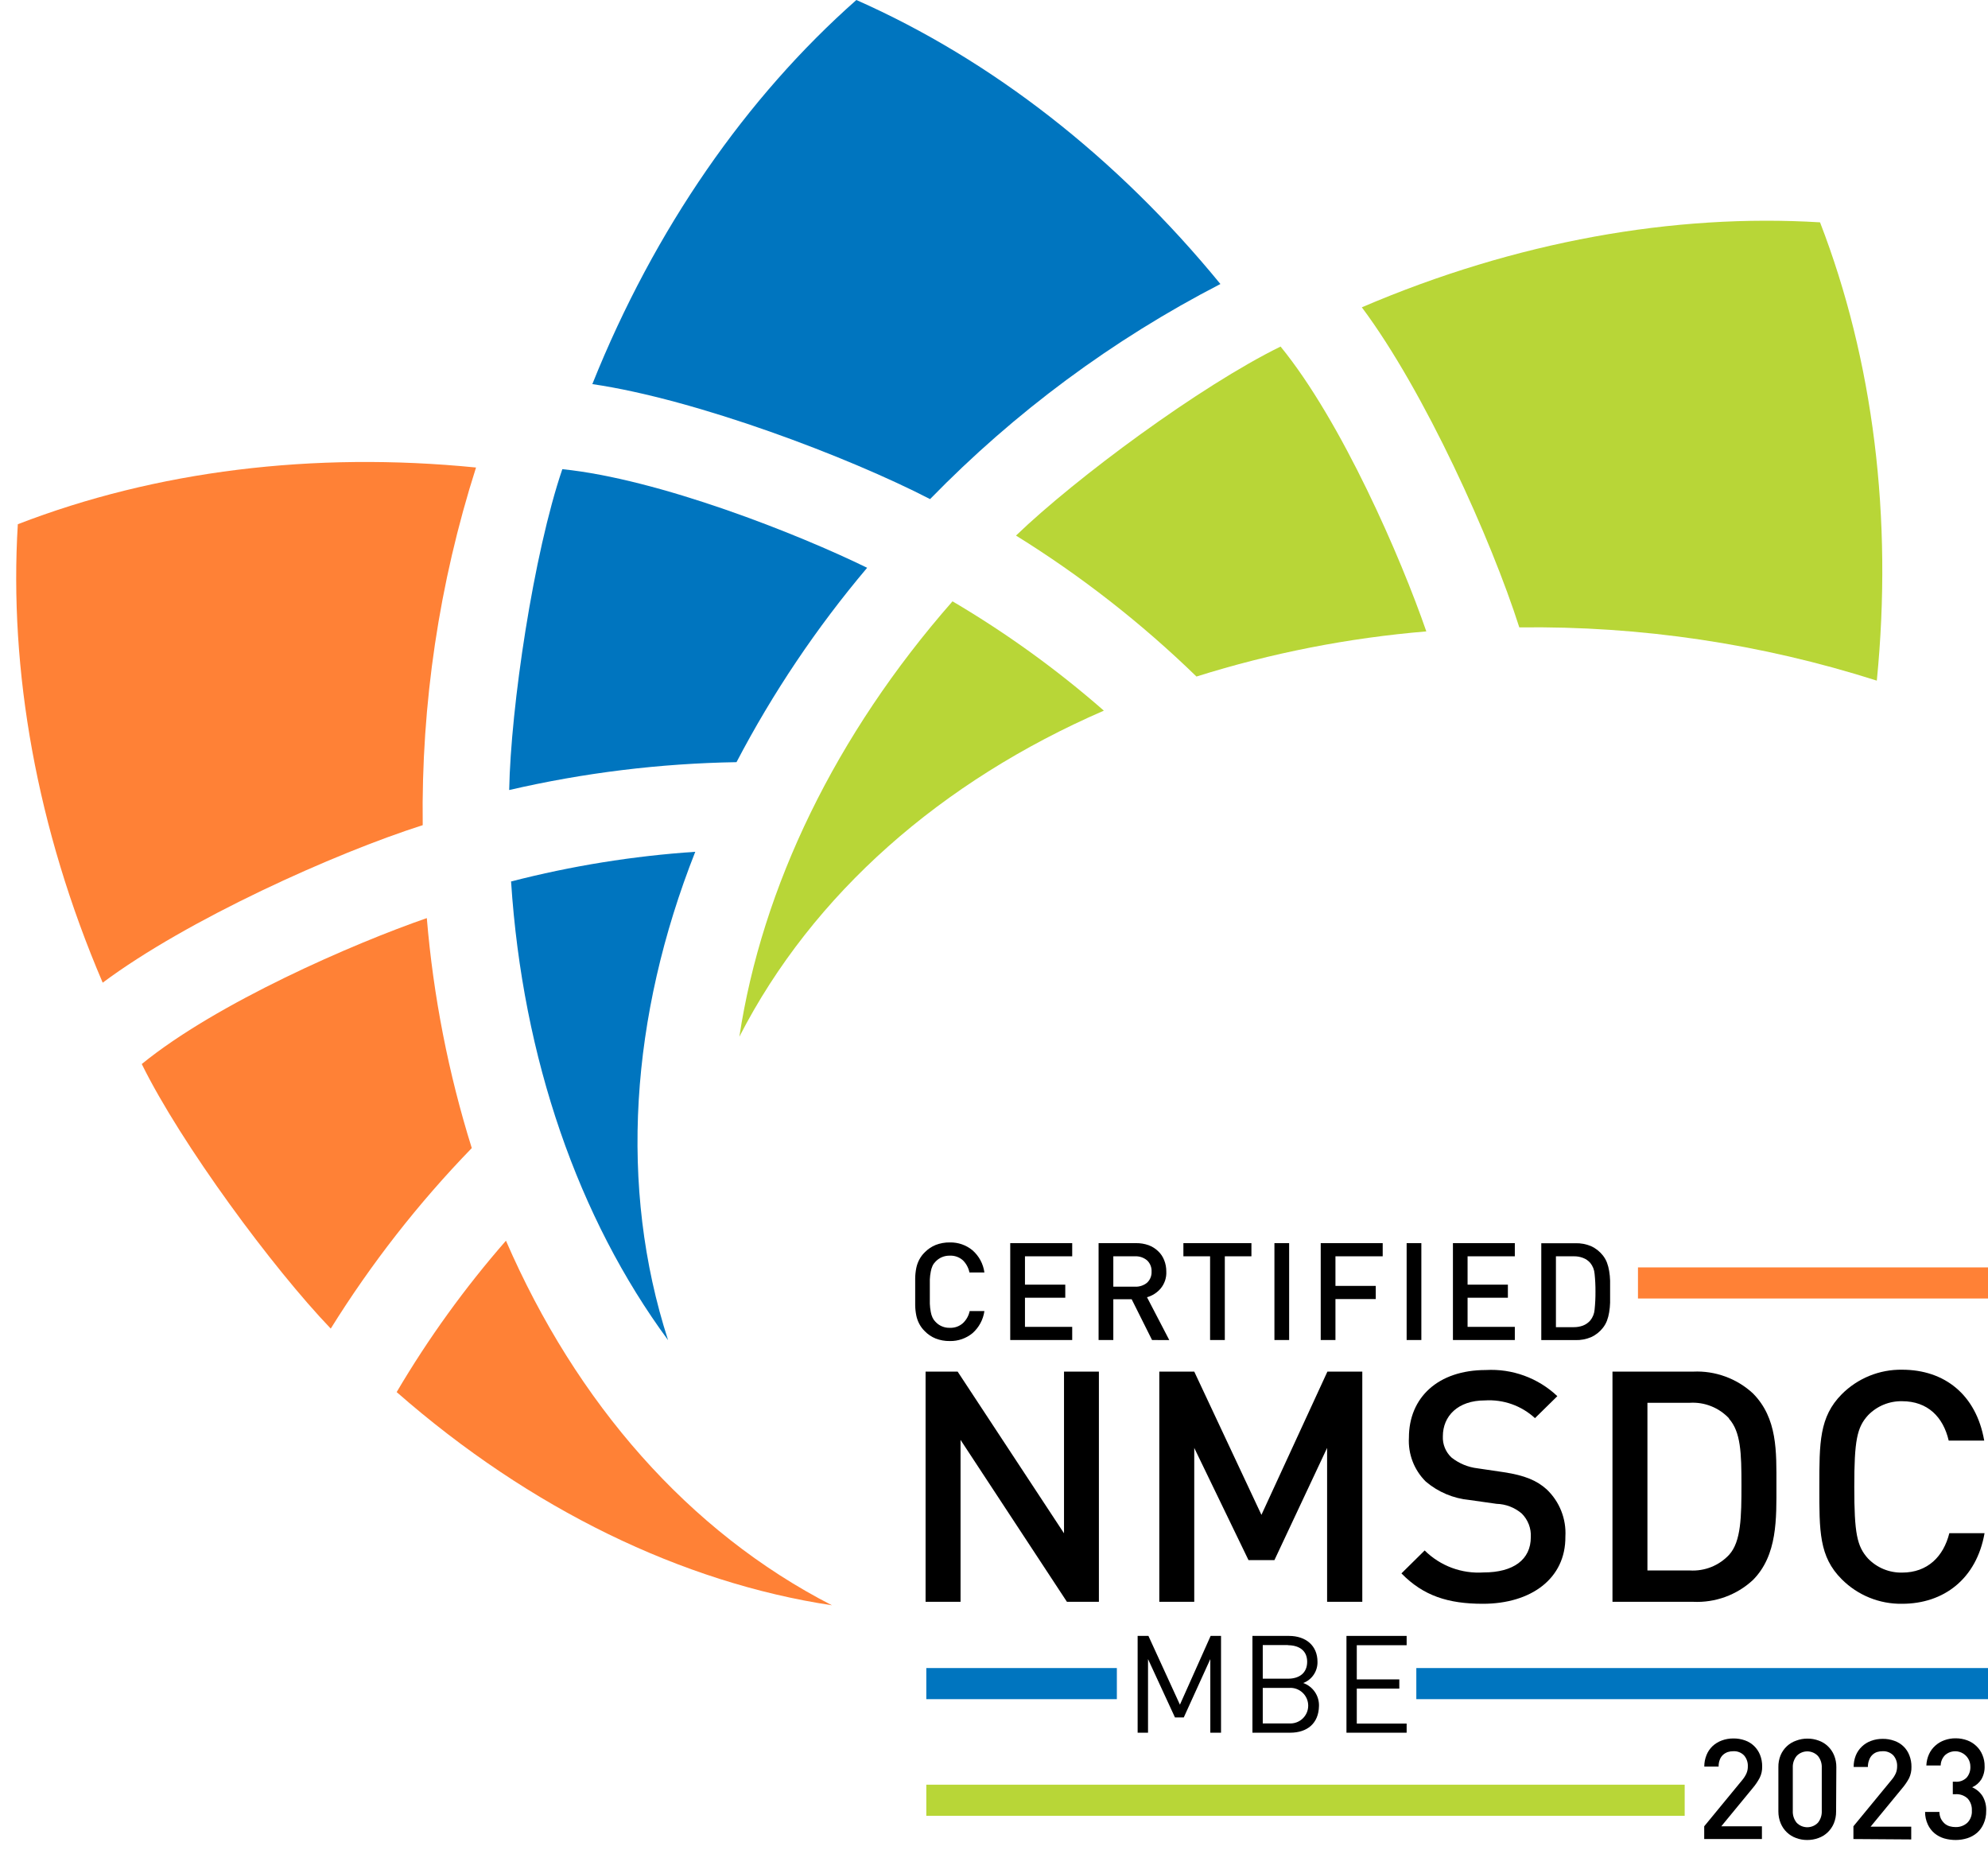 <svg width="115" height="107" viewBox="0 0 115 107" fill="none" xmlns="http://www.w3.org/2000/svg">
<g id="Group 408">
<path id="Vector" d="M48.127 92.843C39.472 91.535 30.662 87.276 22.946 80.512C24.778 77.404 26.895 74.473 29.268 71.757C33.336 81.131 39.836 88.593 48.127 92.843Z" fill="#FF8136"/>
<path id="Vector_2" d="M24.453 47.724C19.388 49.336 10.82 53.19 5.941 56.834C2.115 47.897 0.516 38.75 1.031 30.319C9.016 27.23 18.126 26.101 27.537 27.039C25.403 33.723 24.362 40.708 24.453 47.724Z" fill="#FF8136"/>
<path id="Vector_3" d="M24.69 53.099C25.067 57.614 25.939 62.075 27.291 66.4C24.207 69.579 21.473 73.079 19.133 76.84C15.794 73.36 10.479 66.172 8.201 61.539C12.546 57.996 20.454 54.566 24.69 53.099Z" fill="#FF8136"/>
<path id="Vector_4" d="M38.647 77.51C33.463 70.472 30.229 61.225 29.564 50.981C33.055 50.08 36.622 49.505 40.219 49.264C36.465 58.761 35.777 68.641 38.647 77.51Z" fill="#0075BF"/>
<path id="Vector_5" d="M53.802 28.866C49.083 26.429 40.291 23.095 34.265 22.215C37.873 13.21 43.202 5.598 49.538 0C57.364 3.462 64.611 9.11 70.597 16.426C64.365 19.642 58.694 23.843 53.802 28.866Z" fill="#0075BF"/>
<path id="Vector_6" d="M50.162 32.838C47.239 36.297 44.704 40.067 42.605 44.08C38.177 44.153 33.769 44.693 29.455 45.692C29.546 40.873 30.862 32.027 32.529 27.135C38.123 27.704 46.136 30.87 50.162 32.838Z" fill="#0075BF"/>
<path id="Vector_7" d="M42.77 59.959C44.081 51.304 48.331 42.49 55.1 34.778C58.209 36.609 61.14 38.725 63.855 41.101C54.481 45.169 47.02 51.669 42.77 59.959Z" fill="#B8D637"/>
<path id="Vector_8" d="M87.888 36.286C86.271 31.221 82.422 22.648 78.778 17.774C87.701 13.948 96.852 12.344 105.284 12.859C108.368 20.84 109.502 29.954 108.568 39.365C101.885 37.233 94.902 36.194 87.888 36.286Z" fill="#B8D637"/>
<path id="Vector_9" d="M82.508 36.518C77.993 36.894 73.534 37.769 69.212 39.128C66.036 36.042 62.535 33.308 58.772 30.975C62.252 27.627 69.435 22.32 74.077 20.043C77.621 24.379 81.046 32.282 82.508 36.518Z" fill="#B8D637"/>
<path id="Vector_10" d="M61.719 92.642L55.565 83.277V92.642H53.542V79.327H55.396L61.55 88.679V79.327H63.568V92.642H61.719Z" fill="black"/>
<path id="Vector_11" d="M76.769 92.642V83.741L73.721 90.232H72.223L69.084 83.741V92.642H67.062V79.327H69.084L72.97 87.613L76.787 79.327H78.805V92.642H76.769Z" fill="black"/>
<path id="Vector_12" d="M85.779 92.756C83.779 92.756 82.34 92.3 81.069 90.998L82.413 89.672C82.858 90.114 83.392 90.456 83.979 90.675C84.567 90.894 85.194 90.985 85.82 90.943C87.555 90.943 88.553 90.196 88.553 88.902C88.567 88.65 88.527 88.398 88.437 88.163C88.346 87.928 88.207 87.714 88.029 87.536C87.621 87.188 87.107 86.99 86.571 86.975L85 86.752C84.069 86.664 83.188 86.292 82.476 85.686C82.143 85.356 81.883 84.959 81.715 84.52C81.547 84.082 81.474 83.613 81.502 83.144C81.502 80.826 83.187 79.236 85.952 79.236C86.708 79.193 87.465 79.305 88.176 79.565C88.888 79.825 89.538 80.228 90.088 80.748L88.794 82.019C88.406 81.662 87.949 81.386 87.451 81.21C86.953 81.034 86.424 80.961 85.897 80.994C84.326 80.994 83.465 81.905 83.465 83.067C83.454 83.297 83.493 83.527 83.581 83.74C83.668 83.954 83.801 84.145 83.971 84.301C84.403 84.642 84.922 84.857 85.469 84.921L86.981 85.144C88.216 85.331 88.908 85.632 89.469 86.137C89.838 86.486 90.126 86.911 90.313 87.384C90.501 87.856 90.582 88.363 90.553 88.87C90.575 91.298 88.567 92.756 85.779 92.756Z" fill="black"/>
<path id="Vector_13" d="M101.394 91.389C100.932 91.815 100.39 92.145 99.8 92.36C99.21 92.575 98.582 92.671 97.955 92.642H93.277V79.328H97.955C98.582 79.299 99.209 79.396 99.799 79.611C100.39 79.826 100.932 80.155 101.394 80.58C102.833 82.024 102.761 83.969 102.761 85.891C102.761 87.814 102.833 89.95 101.394 91.389ZM100.028 82.042C99.739 81.731 99.385 81.488 98.991 81.331C98.597 81.173 98.173 81.105 97.75 81.131H95.299V90.829H97.75C98.173 90.855 98.597 90.787 98.991 90.63C99.385 90.472 99.739 90.229 100.028 89.918C100.72 89.153 100.738 87.713 100.738 85.878C100.738 84.042 100.702 82.808 100.009 82.042H100.028Z" fill="black"/>
<path id="Vector_14" d="M110.03 92.756C109.382 92.766 108.739 92.645 108.139 92.401C107.539 92.157 106.994 91.794 106.537 91.335C105.225 90.027 105.243 88.547 105.243 85.987C105.243 83.427 105.243 81.947 106.537 80.639C106.994 80.18 107.539 79.817 108.139 79.573C108.739 79.329 109.382 79.208 110.03 79.218C112.481 79.218 114.317 80.657 114.781 83.318H112.727C112.408 81.951 111.511 81.04 110.03 81.04C109.665 81.033 109.303 81.101 108.965 81.239C108.627 81.378 108.322 81.585 108.067 81.846C107.416 82.552 107.265 83.322 107.265 85.996C107.265 88.67 107.416 89.435 108.067 90.146C108.322 90.407 108.627 90.614 108.965 90.753C109.303 90.891 109.665 90.959 110.03 90.952C111.511 90.952 112.426 90.018 112.763 88.674H114.8C114.335 91.317 112.44 92.756 110.03 92.756Z" fill="black"/>
<path id="Vector_15" d="M115 73.301H94.752V75.1H115V73.301Z" fill="#FF8136"/>
<path id="Vector_16" d="M97.454 103.219H53.584V105.018H97.454V103.219Z" fill="#B8D637"/>
<path id="Vector_17" d="M64.607 96.473H53.584V98.272H64.607V96.473Z" fill="#0075BF"/>
<path id="Vector_18" d="M115 96.473H81.93V98.272H115V96.473Z" fill="#0075BF"/>
<path id="Vector_19" d="M56.945 75.825C56.876 76.32 56.632 76.774 56.257 77.105C55.888 77.408 55.423 77.57 54.945 77.56C54.665 77.565 54.387 77.515 54.125 77.414C53.888 77.319 53.674 77.174 53.497 76.991C53.368 76.867 53.261 76.724 53.178 76.567C53.098 76.415 53.039 76.252 53.005 76.084C52.965 75.886 52.944 75.685 52.941 75.483C52.941 75.26 52.941 75.005 52.941 74.709C52.941 74.412 52.941 74.157 52.941 73.934C52.944 73.732 52.965 73.531 53.005 73.333C53.039 73.165 53.098 73.002 53.178 72.85C53.261 72.693 53.368 72.55 53.497 72.426C53.675 72.244 53.889 72.1 54.125 72.003C54.387 71.902 54.665 71.852 54.945 71.857C55.423 71.846 55.889 72.007 56.257 72.312C56.634 72.642 56.878 73.097 56.945 73.593H56.079C56.026 73.326 55.894 73.082 55.701 72.891C55.494 72.706 55.223 72.61 54.945 72.622C54.79 72.618 54.636 72.647 54.493 72.706C54.35 72.766 54.222 72.855 54.116 72.969C54.044 73.039 53.985 73.123 53.943 73.214C53.896 73.319 53.862 73.429 53.843 73.542C53.813 73.693 53.795 73.845 53.788 73.998C53.788 74.189 53.788 74.421 53.788 74.699C53.788 74.977 53.788 75.21 53.788 75.401C53.794 75.561 53.812 75.721 53.843 75.879C53.862 75.991 53.896 76.1 53.943 76.203C53.985 76.294 54.044 76.378 54.116 76.449C54.221 76.563 54.35 76.653 54.493 76.712C54.636 76.772 54.79 76.8 54.945 76.795C55.223 76.807 55.494 76.711 55.701 76.526C55.901 76.338 56.038 76.093 56.093 75.825H56.945Z" fill="black"/>
<path id="Vector_20" d="M58.439 77.501V71.898H62.024V72.659H59.291V74.299H61.623V75.055H59.291V76.74H62.024V77.501H58.439Z" fill="black"/>
<path id="Vector_21" d="M66.643 77.501L65.463 75.141H64.402V77.501H63.55V71.898H65.722C65.968 71.894 66.211 71.935 66.442 72.016C66.646 72.092 66.832 72.208 66.989 72.358C67.146 72.503 67.267 72.682 67.344 72.882C67.428 73.09 67.469 73.313 67.467 73.538C67.486 73.893 67.37 74.243 67.144 74.517C66.936 74.763 66.66 74.94 66.351 75.027L67.64 77.505L66.643 77.501ZM66.615 73.542C66.621 73.421 66.601 73.3 66.555 73.187C66.51 73.075 66.44 72.974 66.351 72.891C66.157 72.73 65.91 72.647 65.659 72.659H64.402V74.417H65.659C65.91 74.428 66.156 74.347 66.351 74.189C66.44 74.107 66.51 74.007 66.555 73.895C66.601 73.783 66.621 73.663 66.615 73.542Z" fill="black"/>
<path id="Vector_22" d="M70.852 72.659V77.501H70V72.659H68.456V71.898H72.391V72.659H70.852Z" fill="black"/>
<path id="Vector_23" d="M73.722 77.501V71.898H74.573V77.501H73.722Z" fill="black"/>
<path id="Vector_24" d="M77.252 72.659V74.371H79.584V75.132H77.252V77.501H76.4V71.898H79.985V72.659H77.252Z" fill="black"/>
<path id="Vector_25" d="M81.37 77.501V71.898H82.221V77.501H81.37Z" fill="black"/>
<path id="Vector_26" d="M84.048 77.501V71.898H87.628V72.659H84.895V74.299H87.227V75.055H84.895V76.74H87.628V77.501H84.048Z" fill="black"/>
<path id="Vector_27" d="M93.14 74.704C93.14 74.932 93.14 75.159 93.14 75.342C93.135 75.529 93.116 75.717 93.085 75.902C93.059 76.067 93.016 76.228 92.958 76.385C92.9 76.534 92.82 76.674 92.721 76.799C92.54 77.031 92.305 77.215 92.038 77.337C91.75 77.457 91.439 77.515 91.127 77.505H89.159V71.903H91.127C91.439 71.893 91.75 71.951 92.038 72.071C92.305 72.194 92.539 72.378 92.721 72.609C92.82 72.734 92.9 72.874 92.958 73.023C93.016 73.18 93.059 73.341 93.085 73.506C93.116 73.691 93.135 73.879 93.14 74.066C93.14 74.249 93.14 74.476 93.14 74.704ZM92.293 74.704C92.296 74.36 92.279 74.016 92.243 73.674C92.226 73.443 92.139 73.222 91.992 73.041C91.878 72.91 91.732 72.81 91.569 72.75C91.397 72.685 91.214 72.654 91.031 72.659H90.006V76.758H91.031C91.214 76.76 91.396 76.73 91.569 76.667C91.732 76.604 91.877 76.503 91.992 76.371C92.138 76.192 92.225 75.973 92.243 75.743C92.279 75.398 92.296 75.051 92.293 74.704Z" fill="black"/>
<path id="Vector_28" d="M98.584 106.362V105.624L100.802 102.928C100.896 102.813 100.975 102.686 101.034 102.549C101.085 102.425 101.11 102.292 101.107 102.158C101.117 101.927 101.039 101.7 100.888 101.525C100.808 101.442 100.71 101.377 100.603 101.336C100.495 101.294 100.38 101.276 100.264 101.283C100.158 101.283 100.052 101.298 99.95 101.329C99.852 101.363 99.76 101.415 99.681 101.484C99.596 101.56 99.531 101.655 99.49 101.761C99.438 101.892 99.413 102.031 99.417 102.171H98.588C98.587 101.943 98.63 101.718 98.716 101.506C98.793 101.312 98.911 101.137 99.062 100.992C99.216 100.848 99.397 100.737 99.595 100.664C99.809 100.584 100.036 100.544 100.264 100.545C100.497 100.541 100.729 100.58 100.948 100.659C101.144 100.728 101.322 100.838 101.471 100.982C101.62 101.127 101.736 101.301 101.813 101.493C101.898 101.707 101.94 101.936 101.936 102.167C101.943 102.392 101.895 102.616 101.795 102.818C101.683 103.029 101.549 103.228 101.394 103.41L99.572 105.624H101.922V106.362H98.584Z" fill="black"/>
<path id="Vector_29" d="M106.213 104.768C106.216 105.005 106.171 105.241 106.081 105.46C105.999 105.654 105.878 105.83 105.726 105.975C105.574 106.121 105.392 106.233 105.193 106.303C104.984 106.38 104.764 106.419 104.541 106.417C104.322 106.419 104.104 106.38 103.899 106.303C103.7 106.232 103.519 106.121 103.366 105.975C103.214 105.83 103.093 105.654 103.011 105.46C102.919 105.241 102.873 105.005 102.874 104.768V102.208C102.869 101.971 102.912 101.735 103.002 101.515C103.085 101.318 103.209 101.14 103.366 100.993C103.523 100.847 103.709 100.736 103.913 100.668C104.118 100.591 104.336 100.552 104.555 100.554C104.777 100.552 104.998 100.591 105.206 100.668C105.406 100.738 105.588 100.85 105.739 100.996C105.893 101.142 106.014 101.319 106.095 101.515C106.185 101.735 106.23 101.97 106.227 102.208L106.213 104.768ZM105.384 102.231C105.395 101.986 105.315 101.746 105.161 101.556C105.082 101.473 104.986 101.406 104.881 101.361C104.775 101.315 104.661 101.292 104.546 101.292C104.431 101.292 104.317 101.315 104.211 101.361C104.105 101.406 104.01 101.473 103.931 101.556C103.776 101.746 103.697 101.986 103.708 102.231V104.74C103.697 104.986 103.776 105.228 103.931 105.419C104.011 105.502 104.106 105.567 104.212 105.612C104.318 105.656 104.431 105.68 104.546 105.68C104.661 105.68 104.774 105.656 104.88 105.612C104.985 105.567 105.081 105.502 105.161 105.419C105.316 105.228 105.395 104.986 105.384 104.74V102.231Z" fill="black"/>
<path id="Vector_30" d="M107.215 106.362V105.624L109.434 102.927C109.53 102.813 109.609 102.686 109.671 102.549C109.72 102.425 109.744 102.292 109.743 102.158C109.754 101.926 109.675 101.7 109.525 101.524C109.444 101.442 109.347 101.378 109.239 101.336C109.131 101.294 109.016 101.276 108.901 101.283C108.793 101.282 108.685 101.297 108.582 101.329C108.476 101.365 108.38 101.425 108.301 101.504C108.222 101.583 108.163 101.678 108.126 101.784C108.074 101.914 108.049 102.054 108.053 102.194H107.229C107.226 101.966 107.268 101.74 107.352 101.529C107.431 101.334 107.551 101.159 107.703 101.014C107.854 100.87 108.034 100.758 108.231 100.686C108.447 100.606 108.675 100.566 108.905 100.568C109.137 100.564 109.366 100.603 109.584 100.682C109.781 100.75 109.962 100.86 110.112 101.005C110.261 101.148 110.376 101.323 110.449 101.515C110.534 101.73 110.576 101.959 110.572 102.189C110.578 102.414 110.531 102.637 110.436 102.841C110.322 103.052 110.186 103.251 110.03 103.433L108.208 105.647H110.559V106.385L107.215 106.362Z" fill="black"/>
<path id="Vector_31" d="M114.895 104.741C114.899 104.991 114.85 105.24 114.749 105.469C114.664 105.671 114.535 105.852 114.371 105.998C114.208 106.139 114.017 106.246 113.811 106.312C113.59 106.382 113.36 106.418 113.128 106.417C112.904 106.417 112.682 106.387 112.467 106.326C112.265 106.266 112.076 106.167 111.912 106.034C111.745 105.895 111.611 105.721 111.52 105.524C111.413 105.296 111.359 105.047 111.36 104.795H112.189C112.19 104.934 112.221 105.071 112.281 105.196C112.335 105.297 112.406 105.387 112.49 105.465C112.575 105.538 112.674 105.592 112.782 105.624C112.894 105.655 113.011 105.671 113.128 105.67C113.376 105.677 113.617 105.589 113.802 105.424C113.894 105.332 113.965 105.221 114.01 105.099C114.056 104.978 114.075 104.848 114.066 104.718C114.081 104.465 113.996 104.216 113.829 104.025C113.734 103.934 113.619 103.864 113.495 103.82C113.37 103.776 113.237 103.759 113.105 103.77H112.964V103.046H113.105C113.226 103.057 113.347 103.042 113.462 103.001C113.576 102.96 113.679 102.895 113.765 102.809C113.916 102.632 113.992 102.404 113.98 102.171C113.981 102.002 113.933 101.836 113.843 101.693C113.752 101.549 113.621 101.436 113.467 101.365C113.313 101.294 113.142 101.269 112.974 101.294C112.807 101.318 112.65 101.39 112.522 101.502C112.36 101.663 112.267 101.88 112.262 102.108H111.433C111.443 101.881 111.495 101.659 111.588 101.452C111.674 101.264 111.798 101.097 111.953 100.96C112.106 100.821 112.286 100.715 112.481 100.646C112.688 100.571 112.907 100.534 113.128 100.536C113.358 100.535 113.586 100.575 113.802 100.655C113.999 100.728 114.179 100.841 114.33 100.987C114.481 101.131 114.599 101.305 114.677 101.497C114.764 101.703 114.808 101.925 114.804 102.149C114.815 102.417 114.748 102.682 114.613 102.914C114.485 103.114 114.301 103.272 114.084 103.369C114.326 103.473 114.532 103.646 114.677 103.866C114.835 104.129 114.911 104.434 114.895 104.741Z" fill="black"/>
<path id="Vector_32" d="M70.013 100.212V95.954L68.478 99.329H67.968L66.41 95.954V100.212H65.809V94.614H66.433L68.255 98.591L70.032 94.614H70.633V100.212H70.013Z" fill="black"/>
<path id="Vector_33" d="M74.632 100.212H72.45V94.614H74.559C75.539 94.614 76.213 95.174 76.213 96.113C76.219 96.377 76.143 96.637 75.995 96.856C75.848 97.076 75.636 97.244 75.388 97.338C75.662 97.435 75.897 97.615 76.061 97.855C76.225 98.094 76.308 98.379 76.299 98.668C76.281 99.684 75.607 100.212 74.632 100.212ZM74.514 95.143H73.047V97.088H74.514C75.138 97.088 75.616 96.778 75.616 96.108C75.616 95.439 75.12 95.152 74.496 95.152L74.514 95.143ZM74.578 97.621H73.047V99.675H74.578C74.718 99.684 74.859 99.665 74.992 99.617C75.125 99.57 75.246 99.496 75.349 99.4C75.452 99.303 75.534 99.187 75.591 99.058C75.647 98.928 75.676 98.789 75.676 98.648C75.676 98.507 75.647 98.367 75.591 98.238C75.534 98.109 75.452 97.992 75.349 97.896C75.246 97.8 75.125 97.726 74.992 97.678C74.859 97.631 74.718 97.611 74.578 97.621Z" fill="black"/>
<path id="Vector_34" d="M77.889 100.212V94.614H81.37V95.152H78.486V97.129H80.946V97.662H78.486V99.684H81.37V100.212H77.889Z" fill="black"/>
</g>
</svg>
